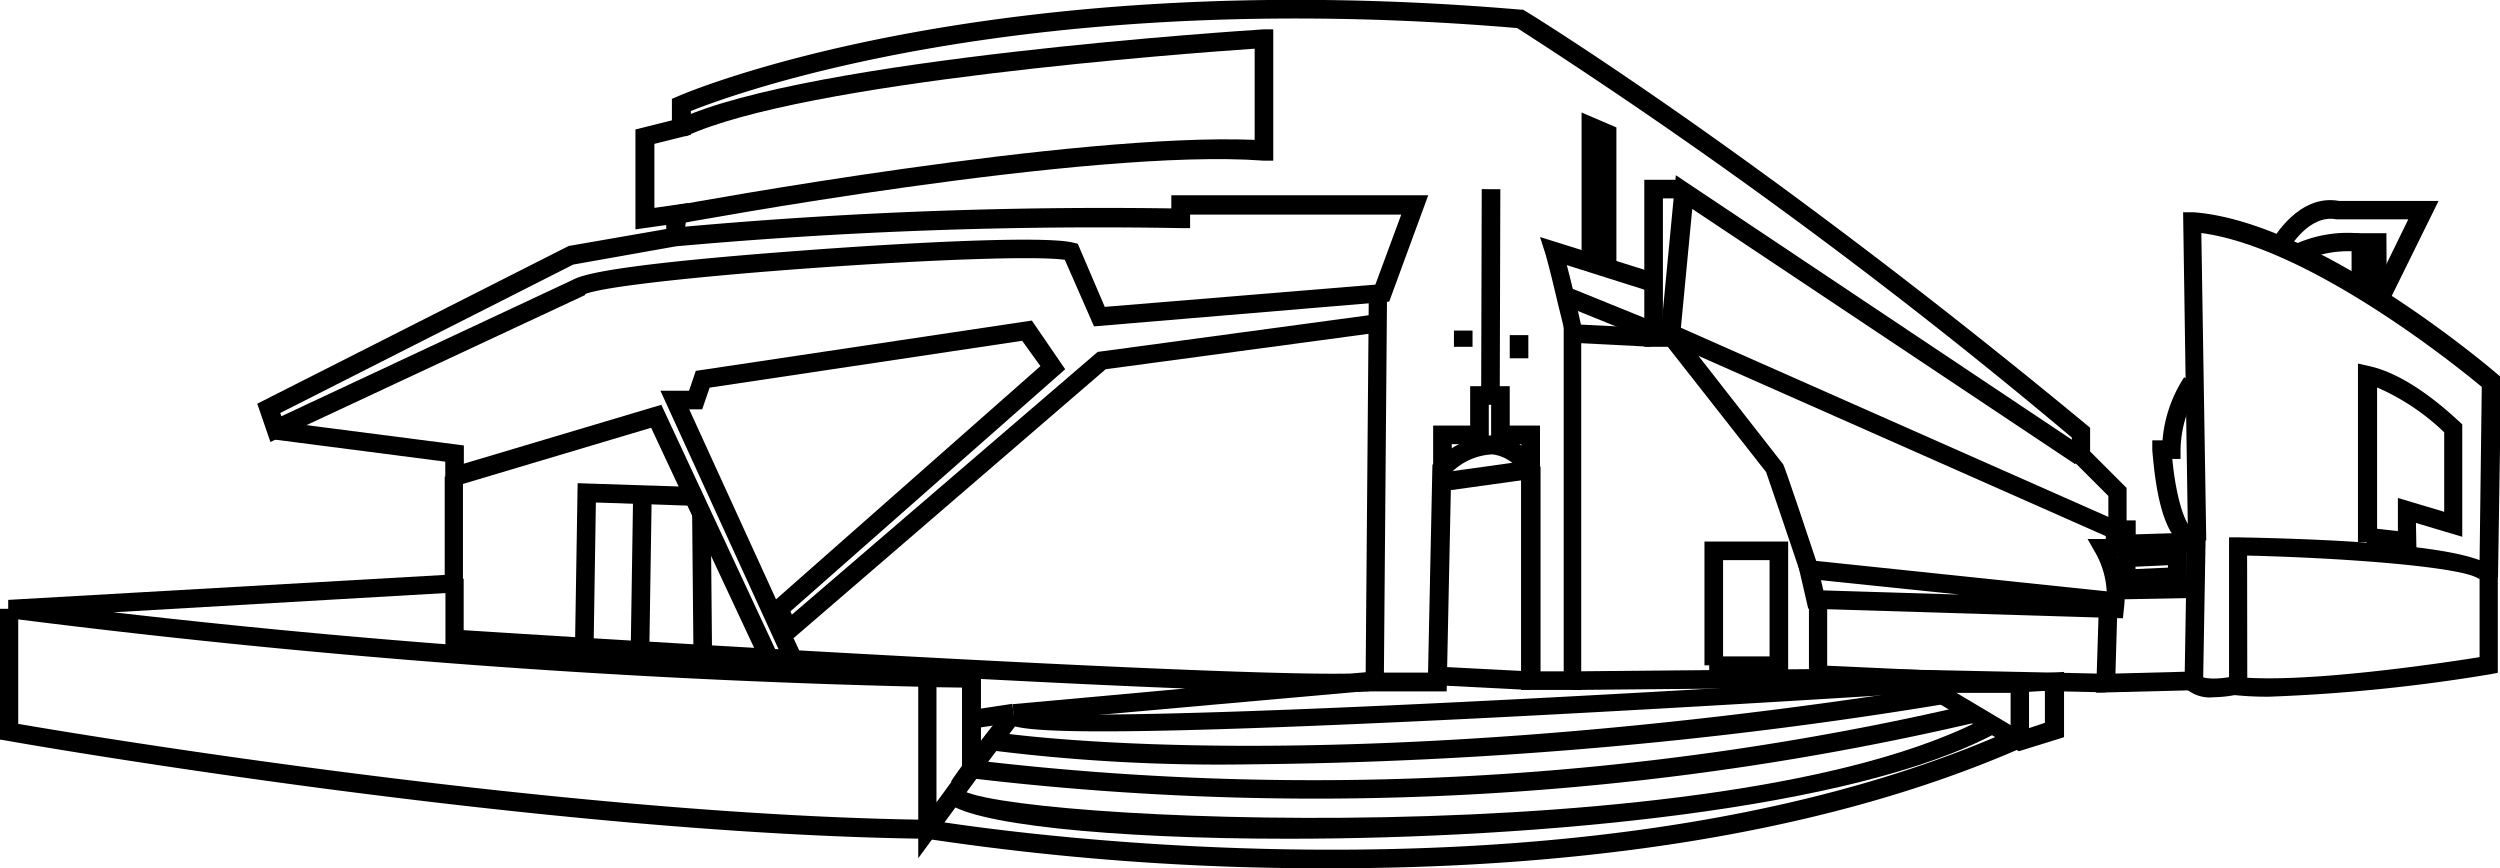 <svg xmlns="http://www.w3.org/2000/svg" viewBox="0 0 137.11 47.62"><title>due</title><g id="Layer_2" data-name="Layer 2"><g id="Layer_1-2" data-name="Layer 1"><g id="Ebene_1" data-name="Ebene 1"><path d="M116.43,33.91l-17.26-.53-.63-2.73,17,1.78a4.82,4.82,0,0,0-.61-2.1l-.44-.77h1.14V27.2l-2-2V24A296.63,296.63,0,0,0,83.21,1.54c-27-2.29-42.95,3.6-45.32,4.55l0,1.3-2,.5V11.4l1.87-.27-.18,1.3a257.79,257.79,0,0,1,26.66-1v-.72H78.33l-2.14,5.83L60,17.9,58.4,14.25c-3.31-.47-24.18,1-26.31,1.88l0,.05L14.83,24.24l-.72-2.1,17.08-8.65,5.35-.93,0-.22-1.69.24V7.1l2-.5,0-1.18.31-.13C37.33,5.21,53.87-2,83.41.53l.12,0,.1.06c.13.07,12.87,7.87,30.82,22.72l.18.15v1.3l2,2v1.78h.5v2h-1a5.85,5.85,0,0,1,.35,2.87ZM100,32.38l7.49.23-7.62-.79ZM15.37,22.65l.06.18,16-7.49h0c.65-.36,3.07-.9,12.86-1.62,5.78-.43,13.06-.8,14.58-.41l.24.06,1.48,3.46,14.84-1.22,1.42-3.84H65.27v.74h-.52a258.38,258.38,0,0,0-27.68,1l-5.63,1Z"/><path d="M98.73,31.39c-.65-1.92-1.69-5-1.87-5.5l-5.8-7.39.85-8.89,22.46,15-.56.85-21-14-.65,6.79,5.64,7.22c.13.26,1.4,4.05,1.93,5.66Z"/><polygon points="91.57 19.02 90.18 19.02 90.18 9.86 92.21 9.86 92.21 10.88 91.2 10.88 91.2 18 91.57 18 91.57 19.02"/><path d="M86.73,37.84H83.42V25.92a2.21,2.21,0,0,0-1.56-1,3.41,3.41,0,0,0-2.27,1l-.25,12H74.89l.18-21.73h1l-.17,20.7h2.42l.24-11.4.14-.14A4.62,4.62,0,0,1,82,23.87a3.25,3.25,0,0,1,2.4,1.61l.09.13V36.82h1.27V18.05c0-.17-.16-.73-.35-1.53s-.38-1.62-.65-2.59L84.46,13l6.38,2-.3,1-4.61-1.46c.17.64.31,1.23.43,1.73.23,1,.36,1.6.36,1.6v20Z"/><rect x="87.69" y="14.64" width="1.02" height="5.08" transform="translate(39.14 92.46) rotate(-67.92)"/><rect x="87.89" y="16.24" width="1.02" height="4.33" transform="translate(65.52 105.75) rotate(-87.09)"/><rect x="103.28" y="10.31" width="1.02" height="26.71" transform="translate(40.14 109) rotate(-66.13)"/><rect x="115.49" y="29.2" width="1.02" height="0.76"/><polygon points="114.96 37.99 115.1 33.51 116.12 33.54 116.02 36.94 119.82 36.84 119.93 30.23 116.78 30.34 116.74 29.32 120.97 29.18 120.82 37.84 114.96 37.99"/><rect x="116.12" y="31.82" width="4.28" height="1.02" transform="translate(-0.6 2.27) rotate(-1.1)"/><path d="M123.25,37.59h-1V29.47h.52c8.38.16,11.81.72,13.22,1.25l.12-9.5c-1.31-1.09-9.41-7.64-15.38-8.44L121,29.64h-1l-.27-18,.56,0c6.84.51,16.3,8.55,16.7,8.9l.18.15L137,31.66l-1,0a.28.28,0,0,0,0,.13c-.63-.66-7-1.18-12.76-1.32Z"/><path d="M131,16.58l-.92-.46,2-4.09h-3.94c-1.52-.3-2.61,1.63-2.62,1.65l-.9-.49c.06-.11,1.46-2.58,3.67-2.17h5.45Z"/><path d="M120.15,30c-1.69-.16-2-4.1-2.11-5.31l0-.54h.56a7.43,7.43,0,0,1,1.19-3.46l.86.56a6.44,6.44,0,0,0-1.06,3.42v.5h-.45c.18,2,.7,3.77,1.15,3.82Z"/><path d="M124.44,38.21a17.48,17.48,0,0,1-2-.1l.12-1c3.59.43,11.51-.76,13.43-1.07v-4.8h1v5.66l-.42.08A94.37,94.37,0,0,1,124.44,38.21Z"/><path d="M44.62,37.38,42,36.9,35.71,23.46,24.42,26.83V25.32l-9.35-1.21.14-1,10.23,1.32v1l10.83-3.23L42.7,36l.18,0L36.22,21.43h1.57l.37-1.09,18.43-2.76,1.83,2.67L43.35,33.53l.08.18L60.2,19.3l15.15-2.05.14,1-14.85,2L43.52,35ZM37.8,22.45l4.76,10.42,14.5-12.79-1-1.39L38.92,21.26l-.41,1.19Z"/><polygon points="84.46 25.63 83.44 25.63 83.44 24.36 81.78 24.36 81.78 22.2 81.65 22.2 81.65 24.36 79.62 24.36 79.62 25.51 78.6 25.51 78.6 23.34 80.63 23.34 80.63 21.18 82.8 21.18 82.8 23.34 84.46 23.34 84.46 25.63"/><rect x="76.1" y="15.52" width="11.32" height="1.02" transform="translate(65.5 97.75) rotate(-89.84)"/><rect x="82.8" y="18.38" width="1.02" height="1.27"/><rect x="79.74" y="18.13" width="1.02" height="0.89"/><path d="M37.23,12.27l-.18-1c.9-.17,21.88-4,31.76-3.6v-5c-3.66.25-24.72,1.8-31.21,4.81l-.42-.93c7.25-3.36,31.1-4.87,32.11-4.94l.54,0v7.2l-.54,0C59.79,8.09,37.46,12.23,37.23,12.27Z"/><path d="M50.36,47.07V37.66A484,484,0,0,1,.45,33.9l0-1,23.94-1.37V26.14h1v6.33L6.23,33.58c15.6,1.8,31.41,2.85,47.07,3.12h.5v5.67Zm1-9.38V44l1.4-1.91V37.71Z"/><path d="M73,47.62A146.15,146.15,0,0,1,50.8,46C29.45,45.74.71,40.69.42,40.63L0,40.56V33.39H1V39.7c3.64.63,29.94,5,49.88,5.26.43.07,34.93,5.92,59.39-4.9V38h-4.83c-.09,0-12.41.8-24.65,1.41-18.88.93-23.76.78-25.12.43-1.21,1.58-2.46,3.24-2.59,3.46l-.92-.43c.12-.27,1.7-2.35,3-4h0l.41.32.45,0a.37.37,0,0,0-.17-.25c1.77.85,30.6-.66,49.55-1.88h5.88v3.77l-.3.14C99.07,46.22,84.73,47.62,73,47.62Z"/><rect x="53.18" y="38.78" width="2.42" height="1.02" transform="translate(-5.26 8.57) rotate(-8.6)"/><rect x="50.87" y="39.29" width="0.25" height="1.02" transform="translate(-5.64 8.55) rotate(-9.08)"/><path d="M110.72,41.2l-5.54-3.3.09-.16-6.06-.25V32.88h1v3.63L110.8,37l2.4-.15v3.58ZM107,37.82l3.81,2.27,1.34-.45V37.89l-1.37.08Z"/><rect x="85.91" y="36.26" width="1.02" height="0.39" transform="translate(45.69 120.95) rotate(-87.13)"/><rect x="109" y="31.36" width="1.02" height="11.96" transform="translate(69.89 146.04) rotate(-88.8)"/><path d="M121.41,38.24a2,2,0,0,1-1.46-.42l.71-.74s.44.3,1.9,0l.2,1A6.85,6.85,0,0,1,121.41,38.24Z"/><path d="M116.12,32.28V30.1l3.82-.16V32.1Zm1-1.2v.13l1.78-.08V31Z"/><path d="M132.53,30.31,129.8,30l0-.27h-.48V19.94l.62.14c2.41.52,4.85,3,4.95,3.05l.15.15v6.16l-2.54-.76ZM130.37,29l1.14.13V27.31l2.54.76V23.71a12.49,12.49,0,0,0-3.68-2.46Z"/><path d="M68.46,41.92a100,100,0,0,1-14.12-.77l.16-1c.18,0,17.92,2.85,52-2.54l.16,1A246.88,246.88,0,0,1,68.46,41.92Z"/><path d="M72.08,43.8a161,161,0,0,1-18.85-1.12l.12-1a158.23,158.23,0,0,0,54.74-3.05l.24,1A159.17,159.17,0,0,1,72.08,43.8Z"/><path d="M70.63,46c-9.75,0-17.6-.81-18.75-2.07l.76-.69C54.19,45,94.65,47,109,39.3l.48.9C101.68,44.4,84.3,46,70.63,46Z"/><polygon points="88.65 14.7 87.63 14.7 87.63 14.56 86.74 14.56 86.74 6.17 88.65 6.99 88.65 14.7"/><polygon points="129.88 16.4 129.88 15.71 128.97 15.71 128.97 12.79 130.88 12.79 130.9 16.39 129.88 16.4"/><path d="M126.14,14.39l-.44-.92a7,7,0,0,1,3.7-.67l-.1,1A6,6,0,0,0,126.14,14.39Z"/><polygon points="38.03 35.69 37.96 28.26 37.71 27.73 32.68 27.56 32.56 35.18 31.54 35.16 31.68 26.5 38.37 26.72 38.98 28.14 39.05 35.68 38.03 35.69"/><rect x="30.91" y="30.91" width="8.51" height="1.02" transform="translate(3.21 66.1) rotate(-89.12)"/><path d="M98.07,37H93.74v-.51h-.26V29.7h4.59Zm-3.57-1h2.55V30.72H94.5Z"/><rect x="86.23" y="36.76" width="13.48" height="1.02" transform="translate(-0.35 0.89) rotate(-0.55)"/><path d="M55.63,39.62l-.1-1L65,37.76c-13.85-.54-36.61-2-40.09-2.21l-.48,0V31.74h1v2.82c17.4,1.12,42.67,2.52,48.64,2.38l1.29-.11.19,1a5.46,5.46,0,0,1-1.17.12Z"/><rect x="81.01" y="34.79" width="1.02" height="4.84" transform="translate(40.15 116.7) rotate(-87.04)"/><rect x="79.35" y="25.57" width="4.61" height="1.02" transform="translate(-2.82 11.51) rotate(-7.93)"/></g></g></g></svg>